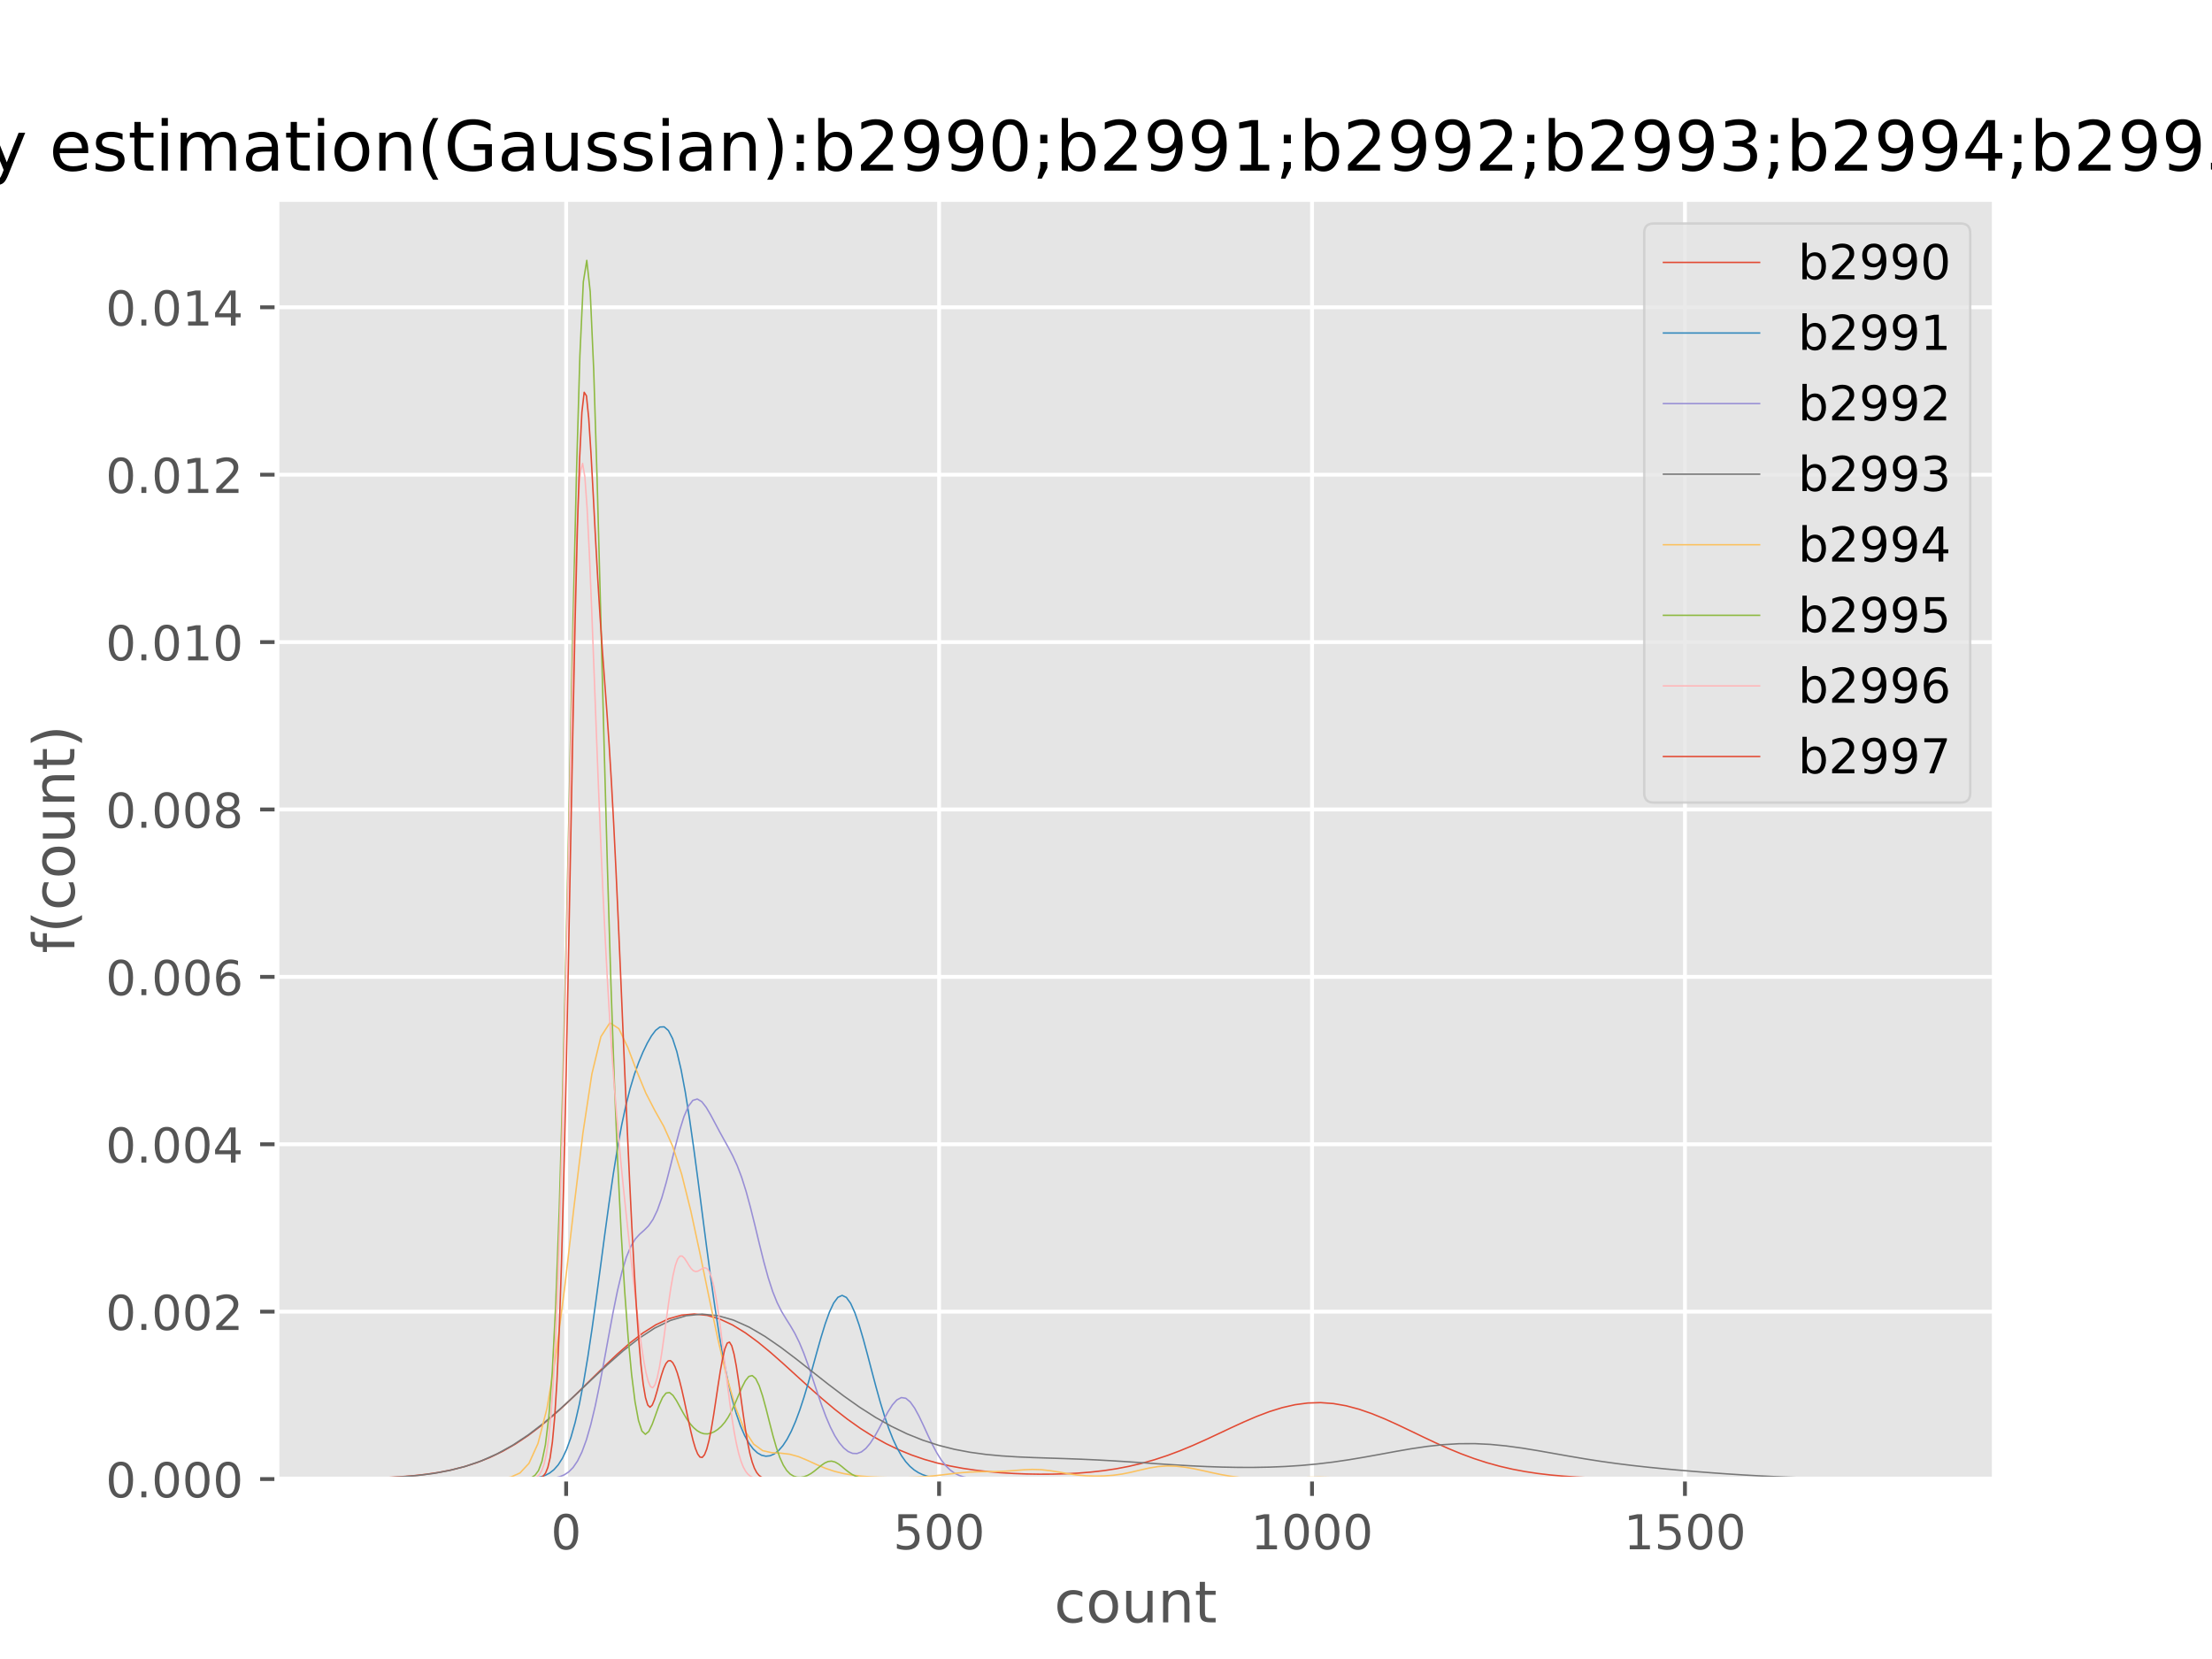 <?xml version="1.0" encoding="utf-8" standalone="no"?>
<!DOCTYPE svg PUBLIC "-//W3C//DTD SVG 1.1//EN"
  "http://www.w3.org/Graphics/SVG/1.1/DTD/svg11.dtd">
<!-- Created with matplotlib (http://matplotlib.org/) -->
<svg height="345pt" version="1.1" viewBox="0 0 460 345" width="460pt" xmlns="http://www.w3.org/2000/svg" xmlns:xlink="http://www.w3.org/1999/xlink">
 <defs>
  <style type="text/css">
*{stroke-linecap:butt;stroke-linejoin:round;}
  </style>
 </defs>
 <g id="figure_1">
  <g id="patch_1">
   <path d="M 0 345.6 
L 460.8 345.6 
L 460.8 0 
L 0 0 
z
" style="fill:#ffffff;"/>
  </g>
  <g id="axes_1">
   <g id="patch_2">
    <path d="M 57.6 307.584 
L 414.72 307.584 
L 414.72 41.472 
L 57.6 41.472 
z
" style="fill:#e5e5e5;"/>
   </g>
   <g id="matplotlib.axis_1">
    <g id="xtick_1">
     <g id="line2d_1">
      <path clip-path="url(#pc9e42c213e)" d="M 117.734 307.584 
L 117.734 41.472 
" style="fill:none;stroke:#ffffff;stroke-linecap:square;stroke-width:0.8;"/>
     </g>
     <g id="line2d_2">
      <defs>
       <path d="M 0 0 
L 0 3.5 
" id="mf542846cab" style="stroke:#555555;stroke-width:0.8;"/>
      </defs>
      <g>
       <use style="fill:#555555;stroke:#555555;stroke-width:0.8;" x="117.734" xlink:href="#mf542846cab" y="307.584"/>
      </g>
     </g>
     <g id="text_1">
      <!-- 0 -->
      <defs>
       <path d="M 31.781 66.406 
Q 24.172 66.406 20.328 58.906 
Q 16.5 51.422 16.5 36.375 
Q 16.5 21.391 20.328 13.891 
Q 24.172 6.391 31.781 6.391 
Q 39.453 6.391 43.281 13.891 
Q 47.125 21.391 47.125 36.375 
Q 47.125 51.422 43.281 58.906 
Q 39.453 66.406 31.781 66.406 
z
M 31.781 74.219 
Q 44.047 74.219 50.516 64.516 
Q 56.984 54.828 56.984 36.375 
Q 56.984 17.969 50.516 8.266 
Q 44.047 -1.422 31.781 -1.422 
Q 19.531 -1.422 13.062 8.266 
Q 6.594 17.969 6.594 36.375 
Q 6.594 54.828 13.062 64.516 
Q 19.531 74.219 31.781 74.219 
z
" id="DejaVuSans-30"/>
      </defs>
      <g style="fill:#555555;" transform="translate(114.553 322.182)scale(0.1 -0.1)">
       <use xlink:href="#DejaVuSans-30"/>
      </g>
     </g>
    </g>
    <g id="xtick_2">
     <g id="line2d_3">
      <path clip-path="url(#pc9e42c213e)" d="M 195.289 307.584 
L 195.289 41.472 
" style="fill:none;stroke:#ffffff;stroke-linecap:square;stroke-width:0.8;"/>
     </g>
     <g id="line2d_4">
      <g>
       <use style="fill:#555555;stroke:#555555;stroke-width:0.8;" x="195.289" xlink:href="#mf542846cab" y="307.584"/>
      </g>
     </g>
     <g id="text_2">
      <!-- 500 -->
      <defs>
       <path d="M 10.797 72.906 
L 49.516 72.906 
L 49.516 64.594 
L 19.828 64.594 
L 19.828 46.734 
Q 21.969 47.469 24.109 47.828 
Q 26.266 48.188 28.422 48.188 
Q 40.625 48.188 47.75 41.5 
Q 54.891 34.812 54.891 23.391 
Q 54.891 11.625 47.562 5.094 
Q 40.234 -1.422 26.906 -1.422 
Q 22.312 -1.422 17.547 -0.641 
Q 12.797 0.141 7.719 1.703 
L 7.719 11.625 
Q 12.109 9.234 16.797 8.062 
Q 21.484 6.891 26.703 6.891 
Q 35.156 6.891 40.078 11.328 
Q 45.016 15.766 45.016 23.391 
Q 45.016 31 40.078 35.438 
Q 35.156 39.891 26.703 39.891 
Q 22.75 39.891 18.812 39.016 
Q 14.891 38.141 10.797 36.281 
z
" id="DejaVuSans-35"/>
      </defs>
      <g style="fill:#555555;" transform="translate(185.745 322.182)scale(0.1 -0.1)">
       <use xlink:href="#DejaVuSans-35"/>
       <use x="63.623" xlink:href="#DejaVuSans-30"/>
       <use x="127.246" xlink:href="#DejaVuSans-30"/>
      </g>
     </g>
    </g>
    <g id="xtick_3">
     <g id="line2d_5">
      <path clip-path="url(#pc9e42c213e)" d="M 272.843 307.584 
L 272.843 41.472 
" style="fill:none;stroke:#ffffff;stroke-linecap:square;stroke-width:0.8;"/>
     </g>
     <g id="line2d_6">
      <g>
       <use style="fill:#555555;stroke:#555555;stroke-width:0.8;" x="272.843" xlink:href="#mf542846cab" y="307.584"/>
      </g>
     </g>
     <g id="text_3">
      <!-- 1000 -->
      <defs>
       <path d="M 12.406 8.297 
L 28.516 8.297 
L 28.516 63.922 
L 10.984 60.406 
L 10.984 69.391 
L 28.422 72.906 
L 38.281 72.906 
L 38.281 8.297 
L 54.391 8.297 
L 54.391 0 
L 12.406 0 
z
" id="DejaVuSans-31"/>
      </defs>
      <g style="fill:#555555;" transform="translate(260.118 322.182)scale(0.1 -0.1)">
       <use xlink:href="#DejaVuSans-31"/>
       <use x="63.623" xlink:href="#DejaVuSans-30"/>
       <use x="127.246" xlink:href="#DejaVuSans-30"/>
       <use x="190.869" xlink:href="#DejaVuSans-30"/>
      </g>
     </g>
    </g>
    <g id="xtick_4">
     <g id="line2d_7">
      <path clip-path="url(#pc9e42c213e)" d="M 350.398 307.584 
L 350.398 41.472 
" style="fill:none;stroke:#ffffff;stroke-linecap:square;stroke-width:0.8;"/>
     </g>
     <g id="line2d_8">
      <g>
       <use style="fill:#555555;stroke:#555555;stroke-width:0.8;" x="350.398" xlink:href="#mf542846cab" y="307.584"/>
      </g>
     </g>
     <g id="text_4">
      <!-- 1500 -->
      <g style="fill:#555555;" transform="translate(337.673 322.182)scale(0.1 -0.1)">
       <use xlink:href="#DejaVuSans-31"/>
       <use x="63.623" xlink:href="#DejaVuSans-35"/>
       <use x="127.246" xlink:href="#DejaVuSans-30"/>
       <use x="190.869" xlink:href="#DejaVuSans-30"/>
      </g>
     </g>
    </g>
    <g id="text_5">
     <!-- count -->
     <defs>
      <path d="M 48.781 52.594 
L 48.781 44.188 
Q 44.969 46.297 41.141 47.344 
Q 37.312 48.391 33.406 48.391 
Q 24.656 48.391 19.812 42.844 
Q 14.984 37.312 14.984 27.297 
Q 14.984 17.281 19.812 11.734 
Q 24.656 6.203 33.406 6.203 
Q 37.312 6.203 41.141 7.25 
Q 44.969 8.297 48.781 10.406 
L 48.781 2.094 
Q 45.016 0.344 40.984 -0.531 
Q 36.969 -1.422 32.422 -1.422 
Q 20.062 -1.422 12.781 6.344 
Q 5.516 14.109 5.516 27.297 
Q 5.516 40.672 12.859 48.328 
Q 20.219 56 33.016 56 
Q 37.156 56 41.109 55.141 
Q 45.062 54.297 48.781 52.594 
z
" id="DejaVuSans-63"/>
      <path d="M 30.609 48.391 
Q 23.391 48.391 19.188 42.75 
Q 14.984 37.109 14.984 27.297 
Q 14.984 17.484 19.156 11.844 
Q 23.344 6.203 30.609 6.203 
Q 37.797 6.203 41.984 11.859 
Q 46.188 17.531 46.188 27.297 
Q 46.188 37.016 41.984 42.703 
Q 37.797 48.391 30.609 48.391 
z
M 30.609 56 
Q 42.328 56 49.016 48.375 
Q 55.719 40.766 55.719 27.297 
Q 55.719 13.875 49.016 6.219 
Q 42.328 -1.422 30.609 -1.422 
Q 18.844 -1.422 12.172 6.219 
Q 5.516 13.875 5.516 27.297 
Q 5.516 40.766 12.172 48.375 
Q 18.844 56 30.609 56 
z
" id="DejaVuSans-6f"/>
      <path d="M 8.5 21.578 
L 8.5 54.688 
L 17.484 54.688 
L 17.484 21.922 
Q 17.484 14.156 20.5 10.266 
Q 23.531 6.391 29.594 6.391 
Q 36.859 6.391 41.078 11.031 
Q 45.312 15.672 45.312 23.688 
L 45.312 54.688 
L 54.297 54.688 
L 54.297 0 
L 45.312 0 
L 45.312 8.406 
Q 42.047 3.422 37.719 1 
Q 33.406 -1.422 27.688 -1.422 
Q 18.266 -1.422 13.375 4.438 
Q 8.5 10.297 8.5 21.578 
z
M 31.109 56 
z
" id="DejaVuSans-75"/>
      <path d="M 54.891 33.016 
L 54.891 0 
L 45.906 0 
L 45.906 32.719 
Q 45.906 40.484 42.875 44.328 
Q 39.844 48.188 33.797 48.188 
Q 26.516 48.188 22.312 43.547 
Q 18.109 38.922 18.109 30.906 
L 18.109 0 
L 9.078 0 
L 9.078 54.688 
L 18.109 54.688 
L 18.109 46.188 
Q 21.344 51.125 25.703 53.562 
Q 30.078 56 35.797 56 
Q 45.219 56 50.047 50.172 
Q 54.891 44.344 54.891 33.016 
z
" id="DejaVuSans-6e"/>
      <path d="M 18.312 70.219 
L 18.312 54.688 
L 36.812 54.688 
L 36.812 47.703 
L 18.312 47.703 
L 18.312 18.016 
Q 18.312 11.328 20.141 9.422 
Q 21.969 7.516 27.594 7.516 
L 36.812 7.516 
L 36.812 0 
L 27.594 0 
Q 17.188 0 13.234 3.875 
Q 9.281 7.766 9.281 18.016 
L 9.281 47.703 
L 2.688 47.703 
L 2.688 54.688 
L 9.281 54.688 
L 9.281 70.219 
z
" id="DejaVuSans-74"/>
     </defs>
     <g style="fill:#555555;" transform="translate(219.232 337.38)scale(0.12 -0.12)">
      <use xlink:href="#DejaVuSans-63"/>
      <use x="54.98" xlink:href="#DejaVuSans-6f"/>
      <use x="116.162" xlink:href="#DejaVuSans-75"/>
      <use x="179.541" xlink:href="#DejaVuSans-6e"/>
      <use x="242.92" xlink:href="#DejaVuSans-74"/>
     </g>
    </g>
   </g>
   <g id="matplotlib.axis_2">
    <g id="ytick_1">
     <g id="line2d_9">
      <path clip-path="url(#pc9e42c213e)" d="M 57.6 307.584 
L 414.72 307.584 
" style="fill:none;stroke:#ffffff;stroke-linecap:square;stroke-width:0.8;"/>
     </g>
     <g id="line2d_10">
      <defs>
       <path d="M 0 0 
L -3.5 0 
" id="m5ed3f65660" style="stroke:#555555;stroke-width:0.8;"/>
      </defs>
      <g>
       <use style="fill:#555555;stroke:#555555;stroke-width:0.8;" x="57.6" xlink:href="#m5ed3f65660" y="307.584"/>
      </g>
     </g>
     <g id="text_6">
      <!-- 0.000 -->
      <defs>
       <path d="M 10.688 12.406 
L 21 12.406 
L 21 0 
L 10.688 0 
z
" id="DejaVuSans-2e"/>
      </defs>
      <g style="fill:#555555;" transform="translate(21.972 311.383)scale(0.1 -0.1)">
       <use xlink:href="#DejaVuSans-30"/>
       <use x="63.623" xlink:href="#DejaVuSans-2e"/>
       <use x="95.41" xlink:href="#DejaVuSans-30"/>
       <use x="159.033" xlink:href="#DejaVuSans-30"/>
       <use x="222.656" xlink:href="#DejaVuSans-30"/>
      </g>
     </g>
    </g>
    <g id="ytick_2">
     <g id="line2d_11">
      <path clip-path="url(#pc9e42c213e)" d="M 57.6 272.772 
L 414.72 272.772 
" style="fill:none;stroke:#ffffff;stroke-linecap:square;stroke-width:0.8;"/>
     </g>
     <g id="line2d_12">
      <g>
       <use style="fill:#555555;stroke:#555555;stroke-width:0.8;" x="57.6" xlink:href="#m5ed3f65660" y="272.772"/>
      </g>
     </g>
     <g id="text_7">
      <!-- 0.002 -->
      <defs>
       <path d="M 19.188 8.297 
L 53.609 8.297 
L 53.609 0 
L 7.328 0 
L 7.328 8.297 
Q 12.938 14.109 22.625 23.891 
Q 32.328 33.688 34.812 36.531 
Q 39.547 41.844 41.422 45.531 
Q 43.312 49.219 43.312 52.781 
Q 43.312 58.594 39.234 62.25 
Q 35.156 65.922 28.609 65.922 
Q 23.969 65.922 18.812 64.312 
Q 13.672 62.703 7.812 59.422 
L 7.812 69.391 
Q 13.766 71.781 18.938 73 
Q 24.125 74.219 28.422 74.219 
Q 39.75 74.219 46.484 68.547 
Q 53.219 62.891 53.219 53.422 
Q 53.219 48.922 51.531 44.891 
Q 49.859 40.875 45.406 35.406 
Q 44.188 33.984 37.641 27.219 
Q 31.109 20.453 19.188 8.297 
z
" id="DejaVuSans-32"/>
      </defs>
      <g style="fill:#555555;" transform="translate(21.972 276.571)scale(0.1 -0.1)">
       <use xlink:href="#DejaVuSans-30"/>
       <use x="63.623" xlink:href="#DejaVuSans-2e"/>
       <use x="95.41" xlink:href="#DejaVuSans-30"/>
       <use x="159.033" xlink:href="#DejaVuSans-30"/>
       <use x="222.656" xlink:href="#DejaVuSans-32"/>
      </g>
     </g>
    </g>
    <g id="ytick_3">
     <g id="line2d_13">
      <path clip-path="url(#pc9e42c213e)" d="M 57.6 237.96 
L 414.72 237.96 
" style="fill:none;stroke:#ffffff;stroke-linecap:square;stroke-width:0.8;"/>
     </g>
     <g id="line2d_14">
      <g>
       <use style="fill:#555555;stroke:#555555;stroke-width:0.8;" x="57.6" xlink:href="#m5ed3f65660" y="237.96"/>
      </g>
     </g>
     <g id="text_8">
      <!-- 0.004 -->
      <defs>
       <path d="M 37.797 64.312 
L 12.891 25.391 
L 37.797 25.391 
z
M 35.203 72.906 
L 47.609 72.906 
L 47.609 25.391 
L 58.016 25.391 
L 58.016 17.188 
L 47.609 17.188 
L 47.609 0 
L 37.797 0 
L 37.797 17.188 
L 4.891 17.188 
L 4.891 26.703 
z
" id="DejaVuSans-34"/>
      </defs>
      <g style="fill:#555555;" transform="translate(21.972 241.759)scale(0.1 -0.1)">
       <use xlink:href="#DejaVuSans-30"/>
       <use x="63.623" xlink:href="#DejaVuSans-2e"/>
       <use x="95.41" xlink:href="#DejaVuSans-30"/>
       <use x="159.033" xlink:href="#DejaVuSans-30"/>
       <use x="222.656" xlink:href="#DejaVuSans-34"/>
      </g>
     </g>
    </g>
    <g id="ytick_4">
     <g id="line2d_15">
      <path clip-path="url(#pc9e42c213e)" d="M 57.6 203.148 
L 414.72 203.148 
" style="fill:none;stroke:#ffffff;stroke-linecap:square;stroke-width:0.8;"/>
     </g>
     <g id="line2d_16">
      <g>
       <use style="fill:#555555;stroke:#555555;stroke-width:0.8;" x="57.6" xlink:href="#m5ed3f65660" y="203.148"/>
      </g>
     </g>
     <g id="text_9">
      <!-- 0.006 -->
      <defs>
       <path d="M 33.016 40.375 
Q 26.375 40.375 22.484 35.828 
Q 18.609 31.297 18.609 23.391 
Q 18.609 15.531 22.484 10.953 
Q 26.375 6.391 33.016 6.391 
Q 39.656 6.391 43.531 10.953 
Q 47.406 15.531 47.406 23.391 
Q 47.406 31.297 43.531 35.828 
Q 39.656 40.375 33.016 40.375 
z
M 52.594 71.297 
L 52.594 62.312 
Q 48.875 64.062 45.094 64.984 
Q 41.312 65.922 37.594 65.922 
Q 27.828 65.922 22.672 59.328 
Q 17.531 52.734 16.797 39.406 
Q 19.672 43.656 24.016 45.922 
Q 28.375 48.188 33.594 48.188 
Q 44.578 48.188 50.953 41.516 
Q 57.328 34.859 57.328 23.391 
Q 57.328 12.156 50.688 5.359 
Q 44.047 -1.422 33.016 -1.422 
Q 20.359 -1.422 13.672 8.266 
Q 6.984 17.969 6.984 36.375 
Q 6.984 53.656 15.188 63.938 
Q 23.391 74.219 37.203 74.219 
Q 40.922 74.219 44.703 73.484 
Q 48.484 72.75 52.594 71.297 
z
" id="DejaVuSans-36"/>
      </defs>
      <g style="fill:#555555;" transform="translate(21.972 206.947)scale(0.1 -0.1)">
       <use xlink:href="#DejaVuSans-30"/>
       <use x="63.623" xlink:href="#DejaVuSans-2e"/>
       <use x="95.41" xlink:href="#DejaVuSans-30"/>
       <use x="159.033" xlink:href="#DejaVuSans-30"/>
       <use x="222.656" xlink:href="#DejaVuSans-36"/>
      </g>
     </g>
    </g>
    <g id="ytick_5">
     <g id="line2d_17">
      <path clip-path="url(#pc9e42c213e)" d="M 57.6 168.336 
L 414.72 168.336 
" style="fill:none;stroke:#ffffff;stroke-linecap:square;stroke-width:0.8;"/>
     </g>
     <g id="line2d_18">
      <g>
       <use style="fill:#555555;stroke:#555555;stroke-width:0.8;" x="57.6" xlink:href="#m5ed3f65660" y="168.336"/>
      </g>
     </g>
     <g id="text_10">
      <!-- 0.008 -->
      <defs>
       <path d="M 31.781 34.625 
Q 24.75 34.625 20.719 30.859 
Q 16.703 27.094 16.703 20.516 
Q 16.703 13.922 20.719 10.156 
Q 24.75 6.391 31.781 6.391 
Q 38.812 6.391 42.859 10.172 
Q 46.922 13.969 46.922 20.516 
Q 46.922 27.094 42.891 30.859 
Q 38.875 34.625 31.781 34.625 
z
M 21.922 38.812 
Q 15.578 40.375 12.031 44.719 
Q 8.5 49.078 8.5 55.328 
Q 8.5 64.062 14.719 69.141 
Q 20.953 74.219 31.781 74.219 
Q 42.672 74.219 48.875 69.141 
Q 55.078 64.062 55.078 55.328 
Q 55.078 49.078 51.531 44.719 
Q 48 40.375 41.703 38.812 
Q 48.828 37.156 52.797 32.312 
Q 56.781 27.484 56.781 20.516 
Q 56.781 9.906 50.312 4.234 
Q 43.844 -1.422 31.781 -1.422 
Q 19.734 -1.422 13.25 4.234 
Q 6.781 9.906 6.781 20.516 
Q 6.781 27.484 10.781 32.312 
Q 14.797 37.156 21.922 38.812 
z
M 18.312 54.391 
Q 18.312 48.734 21.844 45.562 
Q 25.391 42.391 31.781 42.391 
Q 38.141 42.391 41.719 45.562 
Q 45.312 48.734 45.312 54.391 
Q 45.312 60.062 41.719 63.234 
Q 38.141 66.406 31.781 66.406 
Q 25.391 66.406 21.844 63.234 
Q 18.312 60.062 18.312 54.391 
z
" id="DejaVuSans-38"/>
      </defs>
      <g style="fill:#555555;" transform="translate(21.972 172.135)scale(0.1 -0.1)">
       <use xlink:href="#DejaVuSans-30"/>
       <use x="63.623" xlink:href="#DejaVuSans-2e"/>
       <use x="95.41" xlink:href="#DejaVuSans-30"/>
       <use x="159.033" xlink:href="#DejaVuSans-30"/>
       <use x="222.656" xlink:href="#DejaVuSans-38"/>
      </g>
     </g>
    </g>
    <g id="ytick_6">
     <g id="line2d_19">
      <path clip-path="url(#pc9e42c213e)" d="M 57.6 133.524 
L 414.72 133.524 
" style="fill:none;stroke:#ffffff;stroke-linecap:square;stroke-width:0.8;"/>
     </g>
     <g id="line2d_20">
      <g>
       <use style="fill:#555555;stroke:#555555;stroke-width:0.8;" x="57.6" xlink:href="#m5ed3f65660" y="133.524"/>
      </g>
     </g>
     <g id="text_11">
      <!-- 0.010 -->
      <g style="fill:#555555;" transform="translate(21.972 137.323)scale(0.1 -0.1)">
       <use xlink:href="#DejaVuSans-30"/>
       <use x="63.623" xlink:href="#DejaVuSans-2e"/>
       <use x="95.41" xlink:href="#DejaVuSans-30"/>
       <use x="159.033" xlink:href="#DejaVuSans-31"/>
       <use x="222.656" xlink:href="#DejaVuSans-30"/>
      </g>
     </g>
    </g>
    <g id="ytick_7">
     <g id="line2d_21">
      <path clip-path="url(#pc9e42c213e)" d="M 57.6 98.712 
L 414.72 98.712 
" style="fill:none;stroke:#ffffff;stroke-linecap:square;stroke-width:0.8;"/>
     </g>
     <g id="line2d_22">
      <g>
       <use style="fill:#555555;stroke:#555555;stroke-width:0.8;" x="57.6" xlink:href="#m5ed3f65660" y="98.712"/>
      </g>
     </g>
     <g id="text_12">
      <!-- 0.012 -->
      <g style="fill:#555555;" transform="translate(21.972 102.511)scale(0.1 -0.1)">
       <use xlink:href="#DejaVuSans-30"/>
       <use x="63.623" xlink:href="#DejaVuSans-2e"/>
       <use x="95.41" xlink:href="#DejaVuSans-30"/>
       <use x="159.033" xlink:href="#DejaVuSans-31"/>
       <use x="222.656" xlink:href="#DejaVuSans-32"/>
      </g>
     </g>
    </g>
    <g id="ytick_8">
     <g id="line2d_23">
      <path clip-path="url(#pc9e42c213e)" d="M 57.6 63.9 
L 414.72 63.9 
" style="fill:none;stroke:#ffffff;stroke-linecap:square;stroke-width:0.8;"/>
     </g>
     <g id="line2d_24">
      <g>
       <use style="fill:#555555;stroke:#555555;stroke-width:0.8;" x="57.6" xlink:href="#m5ed3f65660" y="63.9"/>
      </g>
     </g>
     <g id="text_13">
      <!-- 0.014 -->
      <g style="fill:#555555;" transform="translate(21.972 67.699)scale(0.1 -0.1)">
       <use xlink:href="#DejaVuSans-30"/>
       <use x="63.623" xlink:href="#DejaVuSans-2e"/>
       <use x="95.41" xlink:href="#DejaVuSans-30"/>
       <use x="159.033" xlink:href="#DejaVuSans-31"/>
       <use x="222.656" xlink:href="#DejaVuSans-34"/>
      </g>
     </g>
    </g>
    <g id="text_14">
     <!-- f(count) -->
     <defs>
      <path d="M 37.109 75.984 
L 37.109 68.5 
L 28.516 68.5 
Q 23.688 68.5 21.797 66.547 
Q 19.922 64.594 19.922 59.516 
L 19.922 54.688 
L 34.719 54.688 
L 34.719 47.703 
L 19.922 47.703 
L 19.922 0 
L 10.891 0 
L 10.891 47.703 
L 2.297 47.703 
L 2.297 54.688 
L 10.891 54.688 
L 10.891 58.5 
Q 10.891 67.625 15.141 71.797 
Q 19.391 75.984 28.609 75.984 
z
" id="DejaVuSans-66"/>
      <path d="M 31 75.875 
Q 24.469 64.656 21.281 53.656 
Q 18.109 42.672 18.109 31.391 
Q 18.109 20.125 21.312 9.062 
Q 24.516 -2 31 -13.188 
L 23.188 -13.188 
Q 15.875 -1.703 12.234 9.375 
Q 8.594 20.453 8.594 31.391 
Q 8.594 42.281 12.203 53.312 
Q 15.828 64.359 23.188 75.875 
z
" id="DejaVuSans-28"/>
      <path d="M 8.016 75.875 
L 15.828 75.875 
Q 23.141 64.359 26.781 53.312 
Q 30.422 42.281 30.422 31.391 
Q 30.422 20.453 26.781 9.375 
Q 23.141 -1.703 15.828 -13.188 
L 8.016 -13.188 
Q 14.5 -2 17.703 9.062 
Q 20.906 20.125 20.906 31.391 
Q 20.906 42.672 17.703 53.656 
Q 14.5 64.656 8.016 75.875 
z
" id="DejaVuSans-29"/>
     </defs>
     <g style="fill:#555555;" transform="translate(15.476 198.25)rotate(-90)scale(0.12 -0.12)">
      <use xlink:href="#DejaVuSans-66"/>
      <use x="35.205" xlink:href="#DejaVuSans-28"/>
      <use x="74.219" xlink:href="#DejaVuSans-63"/>
      <use x="129.199" xlink:href="#DejaVuSans-6f"/>
      <use x="190.381" xlink:href="#DejaVuSans-75"/>
      <use x="253.76" xlink:href="#DejaVuSans-6e"/>
      <use x="317.139" xlink:href="#DejaVuSans-74"/>
      <use x="356.348" xlink:href="#DejaVuSans-29"/>
     </g>
    </g>
   </g>
   <g id="line2d_25">
    <path clip-path="url(#pc9e42c213e)" d="M 75.264 307.443 
L 77.922 307.369 
L 80.58 307.261 
L 83.238 307.107 
L 85.896 306.892 
L 88.555 306.598 
L 91.213 306.203 
L 93.871 305.682 
L 96.529 305.01 
L 99.187 304.16 
L 101.846 303.106 
L 104.504 301.826 
L 107.162 300.305 
L 109.82 298.536 
L 112.478 296.524 
L 115.137 294.29 
L 117.795 291.867 
L 120.453 289.308 
L 123.111 286.68 
L 125.769 284.062 
L 128.428 281.542 
L 131.086 279.214 
L 133.744 277.17 
L 136.402 275.491 
L 139.06 274.249 
L 141.719 273.493 
L 144.377 273.252 
L 147.035 273.53 
L 149.693 274.308 
L 152.351 275.543 
L 155.01 277.175 
L 157.668 279.129 
L 160.326 281.324 
L 162.984 283.673 
L 165.642 286.095 
L 168.301 288.514 
L 170.959 290.866 
L 173.617 293.096 
L 176.275 295.167 
L 178.933 297.051 
L 181.592 298.734 
L 184.25 300.212 
L 186.908 301.489 
L 189.566 302.576 
L 192.224 303.487 
L 194.883 304.24 
L 197.541 304.853 
L 200.199 305.346 
L 202.857 305.735 
L 205.515 306.036 
L 208.173 306.262 
L 210.832 306.422 
L 213.49 306.523 
L 216.148 306.568 
L 218.806 306.557 
L 221.464 306.487 
L 224.123 306.35 
L 226.781 306.138 
L 229.439 305.84 
L 232.097 305.444 
L 234.755 304.939 
L 237.414 304.314 
L 240.072 303.565 
L 242.73 302.69 
L 245.388 301.695 
L 248.046 300.594 
L 250.705 299.408 
L 253.363 298.169 
L 256.021 296.917 
L 258.679 295.697 
L 261.337 294.558 
L 263.996 293.551 
L 266.654 292.724 
L 269.312 292.118 
L 271.97 291.765 
L 274.628 291.684 
L 277.287 291.88 
L 279.945 292.344 
L 282.603 293.052 
L 285.261 293.969 
L 287.919 295.052 
L 290.578 296.251 
L 293.236 297.515 
L 295.894 298.796 
L 298.552 300.049 
L 301.21 301.236 
L 303.869 302.331 
L 306.527 303.314 
L 309.185 304.174 
L 311.843 304.909 
L 314.501 305.523 
L 317.16 306.024 
L 319.818 306.424 
L 322.476 306.737 
L 325.134 306.976 
L 327.792 307.156 
L 330.451 307.287 
L 333.109 307.382 
L 335.767 307.449 
L 338.425 307.496 
" style="fill:none;stroke:#e24a33;stroke-linecap:square;stroke-width:0.3;"/>
   </g>
   <g id="line2d_26">
    <path clip-path="url(#pc9e42c213e)" d="M 110.791 307.414 
L 111.672 307.292 
L 112.554 307.096 
L 113.435 306.788 
L 114.316 306.319 
L 115.198 305.626 
L 116.079 304.633 
L 116.96 303.25 
L 117.842 301.38 
L 118.723 298.931 
L 119.605 295.818 
L 120.486 291.986 
L 121.367 287.418 
L 122.249 282.146 
L 123.13 276.262 
L 124.011 269.916 
L 124.893 263.304 
L 125.774 256.654 
L 126.655 250.202 
L 127.537 244.157 
L 128.418 238.684 
L 129.299 233.879 
L 130.181 229.765 
L 131.062 226.297 
L 131.943 223.384 
L 132.825 220.915 
L 133.706 218.793 
L 134.587 216.963 
L 135.469 215.429 
L 136.35 214.259 
L 137.231 213.577 
L 138.113 213.537 
L 138.994 214.301 
L 139.875 215.998 
L 140.757 218.711 
L 141.638 222.451 
L 142.519 227.157 
L 143.401 232.702 
L 144.282 238.9 
L 145.163 245.533 
L 146.045 252.369 
L 146.926 259.18 
L 147.807 265.762 
L 148.689 271.945 
L 149.57 277.603 
L 150.451 282.652 
L 151.333 287.054 
L 152.214 290.808 
L 153.096 293.94 
L 153.977 296.497 
L 154.858 298.538 
L 155.74 300.122 
L 156.621 301.305 
L 157.502 302.13 
L 158.384 302.631 
L 159.265 302.83 
L 160.146 302.736 
L 161.028 302.347 
L 161.909 301.657 
L 162.79 300.651 
L 163.672 299.315 
L 164.553 297.636 
L 165.434 295.607 
L 166.316 293.236 
L 167.197 290.551 
L 168.078 287.604 
L 168.96 284.479 
L 169.841 281.291 
L 170.722 278.182 
L 171.604 275.315 
L 172.485 272.858 
L 173.366 270.971 
L 174.248 269.784 
L 175.129 269.386 
L 176.01 269.812 
L 176.892 271.037 
L 177.773 272.984 
L 178.654 275.528 
L 179.536 278.514 
L 180.417 281.772 
L 181.298 285.136 
L 182.18 288.455 
L 183.061 291.607 
L 183.943 294.498 
L 184.824 297.071 
L 185.705 299.298 
L 186.587 301.176 
L 187.468 302.72 
L 188.349 303.962 
L 189.231 304.937 
L 190.112 305.687 
L 190.993 306.251 
L 191.875 306.666 
L 192.756 306.965 
L 193.637 307.175 
L 194.519 307.32 
L 195.4 307.417 
L 196.281 307.481 
L 197.163 307.522 
L 198.044 307.547 
" style="fill:none;stroke:#348abd;stroke-linecap:square;stroke-width:0.3;"/>
   </g>
   <g id="line2d_27">
    <path clip-path="url(#pc9e42c213e)" d="M 113.642 307.511 
L 114.565 307.44 
L 115.487 307.31 
L 116.41 307.084 
L 117.332 306.706 
L 118.255 306.102 
L 119.177 305.178 
L 120.099 303.827 
L 121.022 301.942 
L 121.944 299.428 
L 122.867 296.231 
L 123.789 292.358 
L 124.712 287.893 
L 125.634 283.006 
L 126.557 277.942 
L 127.479 272.991 
L 128.401 268.446 
L 129.324 264.553 
L 130.246 261.464 
L 131.169 259.209 
L 132.091 257.684 
L 133.014 256.666 
L 133.936 255.857 
L 134.859 254.932 
L 135.781 253.607 
L 136.704 251.683 
L 137.626 249.092 
L 138.548 245.902 
L 139.471 242.311 
L 140.393 238.61 
L 141.316 235.133 
L 142.238 232.196 
L 143.161 230.047 
L 144.083 228.826 
L 145.006 228.543 
L 145.928 229.088 
L 146.85 230.264 
L 147.773 231.829 
L 148.695 233.559 
L 149.618 235.292 
L 150.54 236.966 
L 151.463 238.62 
L 152.385 240.377 
L 153.308 242.398 
L 154.23 244.831 
L 155.152 247.751 
L 156.075 251.136 
L 156.997 254.854 
L 157.92 258.692 
L 158.842 262.399 
L 159.765 265.749 
L 160.687 268.592 
L 161.61 270.889 
L 162.532 272.718 
L 163.454 274.252 
L 164.377 275.708 
L 165.299 277.296 
L 166.222 279.166 
L 167.144 281.381 
L 168.067 283.909 
L 168.989 286.644 
L 169.912 289.437 
L 170.834 292.134 
L 171.757 294.605 
L 172.679 296.765 
L 173.601 298.572 
L 174.524 300.016 
L 175.446 301.104 
L 176.369 301.846 
L 177.291 302.24 
L 178.214 302.275 
L 179.136 301.936 
L 180.059 301.211 
L 180.981 300.115 
L 181.903 298.692 
L 182.826 297.035 
L 183.748 295.276 
L 184.671 293.583 
L 185.593 292.138 
L 186.516 291.111 
L 187.438 290.634 
L 188.361 290.776 
L 189.283 291.533 
L 190.205 292.828 
L 191.128 294.528 
L 192.05 296.468 
L 192.973 298.477 
L 193.895 300.404 
L 194.818 302.137 
L 195.74 303.607 
L 196.663 304.789 
L 197.585 305.693 
L 198.507 306.353 
L 199.43 306.812 
L 200.352 307.118 
L 201.275 307.313 
L 202.197 307.432 
L 203.12 307.502 
L 204.042 307.541 
L 204.965 307.563 
" style="fill:none;stroke:#988ed5;stroke-linecap:square;stroke-width:0.3;"/>
   </g>
   <g id="line2d_28">
    <path clip-path="url(#pc9e42c213e)" d="M 73.833 307.491 
L 77.112 307.42 
L 80.391 307.302 
L 83.671 307.114 
L 86.95 306.826 
L 90.229 306.399 
L 93.509 305.787 
L 96.788 304.941 
L 100.067 303.811 
L 103.347 302.353 
L 106.626 300.54 
L 109.905 298.362 
L 113.185 295.842 
L 116.464 293.03 
L 119.743 290.01 
L 123.023 286.895 
L 126.302 283.816 
L 129.581 280.915 
L 132.861 278.33 
L 136.14 276.189 
L 139.42 274.592 
L 142.699 273.61 
L 145.978 273.279 
L 149.258 273.597 
L 152.537 274.528 
L 155.816 276.001 
L 159.096 277.925 
L 162.375 280.188 
L 165.654 282.672 
L 168.934 285.259 
L 172.213 287.842 
L 175.492 290.328 
L 178.772 292.645 
L 182.051 294.743 
L 185.33 296.591 
L 188.61 298.173 
L 191.889 299.491 
L 195.168 300.555 
L 198.448 301.386 
L 201.727 302.009 
L 205.006 302.456 
L 208.286 302.764 
L 211.565 302.97 
L 214.844 303.111 
L 218.124 303.22 
L 221.403 303.325 
L 224.682 303.446 
L 227.962 303.595 
L 231.241 303.775 
L 234.52 303.98 
L 237.8 304.201 
L 241.079 304.425 
L 244.358 304.638 
L 247.638 304.827 
L 250.917 304.982 
L 254.196 305.093 
L 257.476 305.154 
L 260.755 305.157 
L 264.034 305.097 
L 267.314 304.964 
L 270.593 304.75 
L 273.872 304.449 
L 277.152 304.057 
L 280.431 303.579 
L 283.71 303.03 
L 286.99 302.436 
L 290.269 301.833 
L 293.548 301.266 
L 296.828 300.783 
L 300.107 300.426 
L 303.386 300.23 
L 306.666 300.212 
L 309.945 300.371 
L 313.224 300.69 
L 316.504 301.137 
L 319.783 301.67 
L 323.062 302.247 
L 326.342 302.828 
L 329.621 303.383 
L 332.9 303.894 
L 336.18 304.352 
L 339.459 304.758 
L 342.739 305.119 
L 346.018 305.444 
L 349.297 305.741 
L 352.577 306.016 
L 355.856 306.271 
L 359.135 306.506 
L 362.415 306.719 
L 365.694 306.907 
L 368.973 307.069 
L 372.253 307.203 
L 375.532 307.311 
L 378.811 307.394 
L 382.091 307.456 
L 385.37 307.5 
L 388.649 307.531 
L 391.929 307.551 
L 395.208 307.565 
L 398.487 307.573 
" style="fill:none;stroke:#777777;stroke-linecap:square;stroke-width:0.3;"/>
   </g>
   <g id="line2d_29">
    <path clip-path="url(#pc9e42c213e)" d="M 104.396 307.457 
L 106.265 307.153 
L 108.134 306.314 
L 110.003 304.313 
L 111.872 300.199 
L 113.742 292.919 
L 115.611 281.837 
L 117.48 267.347 
L 119.349 251.123 
L 121.218 235.661 
L 123.087 223.336 
L 124.956 215.592 
L 126.825 212.693 
L 128.695 213.914 
L 130.564 217.85 
L 132.433 222.787 
L 134.302 227.309 
L 136.171 230.928 
L 138.04 234.258 
L 139.909 238.435 
L 141.778 244.263 
L 143.647 251.777 
L 145.517 260.429 
L 147.386 269.502 
L 149.255 278.326 
L 151.124 286.272 
L 152.993 292.774 
L 154.862 297.462 
L 156.731 300.313 
L 158.6 301.667 
L 160.47 302.095 
L 162.339 302.195 
L 164.208 302.41 
L 166.077 302.929 
L 167.946 303.706 
L 169.815 304.568 
L 171.684 305.353 
L 173.553 305.978 
L 175.423 306.436 
L 177.292 306.758 
L 179.161 306.977 
L 181.03 307.118 
L 182.899 307.204 
L 184.768 307.25 
L 186.637 307.268 
L 188.506 307.255 
L 190.375 307.2 
L 192.245 307.09 
L 194.114 306.921 
L 195.983 306.706 
L 197.852 306.477 
L 199.721 306.274 
L 201.59 306.132 
L 203.459 306.062 
L 205.328 306.041 
L 207.198 306.018 
L 209.067 305.943 
L 210.936 305.809 
L 212.805 305.661 
L 214.674 305.58 
L 216.543 305.634 
L 218.412 305.838 
L 220.281 306.144 
L 222.151 306.47 
L 224.02 306.738 
L 225.889 306.906 
L 227.758 306.969 
L 229.627 306.933 
L 231.496 306.794 
L 233.365 306.535 
L 235.234 306.157 
L 237.104 305.71 
L 238.973 305.286 
L 240.842 304.983 
L 242.711 304.858 
L 244.58 304.913 
L 246.449 305.12 
L 248.318 305.441 
L 250.187 305.836 
L 252.056 306.256 
L 253.926 306.65 
L 255.795 306.977 
L 257.664 307.22 
L 259.533 307.379 
L 261.402 307.469 
L 263.271 307.503 
L 265.14 307.491 
L 267.009 307.439 
L 268.879 307.359 
L 270.748 307.274 
L 272.617 307.212 
L 274.486 307.198 
L 276.355 307.238 
L 278.224 307.315 
L 280.093 307.404 
L 281.962 307.48 
L 283.832 307.532 
L 285.701 307.561 
L 287.57 307.576 
L 289.439 307.581 
" style="fill:none;stroke:#fbc15e;stroke-linecap:square;stroke-width:0.3;"/>
   </g>
   <g id="line2d_30">
    <path clip-path="url(#pc9e42c213e)" d="M 110.553 307.243 
L 111.27 306.78 
L 111.986 305.812 
L 112.703 303.917 
L 113.42 300.458 
L 114.137 294.563 
L 114.854 285.18 
L 115.571 271.235 
L 116.288 251.896 
L 117.005 226.906 
L 117.722 196.898 
L 118.439 163.584 
L 119.156 129.7 
L 119.873 98.668 
L 120.59 74.003 
L 121.307 58.607 
L 122.024 54.144 
L 122.741 60.688 
L 123.458 76.761 
L 124.175 99.752 
L 124.892 126.565 
L 125.609 154.291 
L 126.325 180.698 
L 127.042 204.435 
L 127.759 224.954 
L 128.476 242.271 
L 129.193 256.687 
L 129.91 268.565 
L 130.627 278.206 
L 131.344 285.814 
L 132.061 291.516 
L 132.778 295.41 
L 133.495 297.606 
L 134.212 298.274 
L 134.929 297.671 
L 135.646 296.156 
L 136.363 294.169 
L 137.08 292.177 
L 137.797 290.593 
L 138.514 289.697 
L 139.231 289.586 
L 139.948 290.173 
L 140.665 291.247 
L 141.381 292.555 
L 142.098 293.877 
L 142.815 295.073 
L 143.532 296.081 
L 144.249 296.891 
L 144.966 297.506 
L 145.683 297.929 
L 146.4 298.157 
L 147.117 298.191 
L 147.834 298.042 
L 148.551 297.728 
L 149.268 297.259 
L 149.985 296.625 
L 150.702 295.797 
L 151.419 294.737 
L 152.136 293.421 
L 152.853 291.873 
L 153.57 290.187 
L 154.287 288.533 
L 155.004 287.138 
L 155.72 286.243 
L 156.437 286.054 
L 157.154 286.689 
L 157.871 288.148 
L 158.588 290.307 
L 159.305 292.943 
L 160.022 295.784 
L 160.739 298.556 
L 161.456 301.041 
L 162.173 303.098 
L 162.89 304.677 
L 163.607 305.802 
L 164.324 306.54 
L 165.041 306.975 
L 165.758 307.181 
L 166.475 307.212 
L 167.192 307.094 
L 167.909 306.837 
L 168.626 306.444 
L 169.343 305.933 
L 170.06 305.346 
L 170.776 304.756 
L 171.493 304.254 
L 172.21 303.931 
L 172.927 303.852 
L 173.644 304.033 
L 174.361 304.437 
L 175.078 304.987 
L 175.795 305.587 
L 176.512 306.155 
L 177.229 306.631 
L 177.946 306.992 
L 178.663 307.242 
L 179.38 307.4 
L 180.097 307.491 
L 180.814 307.541 
L 181.531 307.565 
" style="fill:none;stroke:#8eba42;stroke-linecap:square;stroke-width:0.3;"/>
   </g>
   <g id="line2d_31">
    <path clip-path="url(#pc9e42c213e)" d="M 111.276 307.302 
L 111.746 307.041 
L 112.216 306.576 
L 112.687 305.776 
L 113.157 304.454 
L 113.628 302.353 
L 114.098 299.14 
L 114.569 294.421 
L 115.039 287.761 
L 115.51 278.739 
L 115.98 267.019 
L 116.451 252.434 
L 116.921 235.072 
L 117.392 215.343 
L 117.862 194.003 
L 118.333 172.119 
L 118.803 150.972 
L 119.273 131.914 
L 119.744 116.181 
L 120.214 104.728 
L 120.685 98.1 
L 121.155 96.372 
L 121.626 99.172 
L 122.096 105.775 
L 122.567 115.244 
L 123.037 126.585 
L 123.508 138.877 
L 123.978 151.368 
L 124.449 163.515 
L 124.919 174.977 
L 125.39 185.582 
L 125.86 195.275 
L 126.33 204.074 
L 126.801 212.033 
L 127.271 219.226 
L 127.742 225.732 
L 128.212 231.642 
L 128.683 237.054 
L 129.153 242.073 
L 129.624 246.802 
L 130.094 251.334 
L 130.565 255.741 
L 131.035 260.069 
L 131.506 264.327 
L 131.976 268.494 
L 132.446 272.519 
L 132.917 276.324 
L 133.387 279.813 
L 133.858 282.875 
L 134.328 285.393 
L 134.799 287.25 
L 135.269 288.342 
L 135.74 288.592 
L 136.21 287.965 
L 136.681 286.479 
L 137.151 284.214 
L 137.622 281.317 
L 138.092 277.986 
L 138.563 274.461 
L 139.033 270.995 
L 139.503 267.828 
L 139.974 265.164 
L 140.444 263.144 
L 140.915 261.833 
L 141.385 261.217 
L 141.856 261.206 
L 142.326 261.648 
L 142.797 262.357 
L 143.267 263.135 
L 143.738 263.811 
L 144.208 264.261 
L 144.679 264.429 
L 145.149 264.337 
L 145.62 264.074 
L 146.09 263.784 
L 146.56 263.636 
L 147.031 263.804 
L 147.501 264.436 
L 147.972 265.64 
L 148.442 267.468 
L 148.913 269.914 
L 149.383 272.916 
L 149.854 276.364 
L 150.324 280.111 
L 150.795 283.992 
L 151.265 287.839 
L 151.736 291.495 
L 152.206 294.836 
L 152.676 297.771 
L 153.147 300.252 
L 153.617 302.271 
L 154.088 303.853 
L 154.558 305.047 
L 155.029 305.914 
L 155.499 306.521 
L 155.97 306.929 
L 156.44 307.194 
L 156.911 307.36 
L 157.381 307.46 
L 157.852 307.517 
" style="fill:none;stroke:#ffb5b8;stroke-linecap:square;stroke-width:0.3;"/>
   </g>
   <g id="line2d_32">
    <path clip-path="url(#pc9e42c213e)" d="M 112.513 307.285 
L 112.985 306.953 
L 113.457 306.316 
L 113.929 305.157 
L 114.401 303.156 
L 114.874 299.877 
L 115.346 294.782 
L 115.818 287.272 
L 116.29 276.774 
L 116.762 262.863 
L 117.234 245.397 
L 117.706 224.64 
L 118.178 201.326 
L 118.65 176.641 
L 119.122 152.105 
L 119.595 129.377 
L 120.067 110.013 
L 120.539 95.228 
L 121.011 85.719 
L 121.483 81.579 
L 121.955 82.31 
L 122.427 86.953 
L 122.899 94.273 
L 123.371 102.99 
L 123.843 112 
L 124.316 120.534 
L 124.788 128.234 
L 125.26 135.136 
L 125.732 141.569 
L 126.204 148.005 
L 126.676 154.909 
L 127.148 162.619 
L 127.62 171.29 
L 128.092 180.891 
L 128.564 191.251 
L 129.037 202.12 
L 129.509 213.223 
L 129.981 224.298 
L 130.453 235.111 
L 130.925 245.451 
L 131.397 255.121 
L 131.869 263.94 
L 132.341 271.74 
L 132.813 278.382 
L 133.285 283.766 
L 133.758 287.844 
L 134.23 290.626 
L 134.702 292.182 
L 135.174 292.641 
L 135.646 292.185 
L 136.118 291.041 
L 136.59 289.463 
L 137.062 287.71 
L 137.534 286.022 
L 138.006 284.594 
L 138.479 283.563 
L 138.951 283.007 
L 139.423 282.947 
L 139.895 283.366 
L 140.367 284.229 
L 140.839 285.487 
L 141.311 287.092 
L 141.783 288.983 
L 142.255 291.087 
L 142.727 293.315 
L 143.2 295.559 
L 143.672 297.7 
L 144.144 299.62 
L 144.616 301.207 
L 145.088 302.364 
L 145.56 303.01 
L 146.032 303.08 
L 146.504 302.53 
L 146.976 301.34 
L 147.448 299.527 
L 147.921 297.152 
L 148.393 294.329 
L 148.865 291.225 
L 149.337 288.051 
L 149.809 285.042 
L 150.281 282.44 
L 150.753 280.469 
L 151.225 279.314 
L 151.697 279.098 
L 152.169 279.866 
L 152.642 281.571 
L 153.114 284.073 
L 153.586 287.153 
L 154.058 290.541 
L 154.53 293.959 
L 155.002 297.16 
L 155.474 299.962 
L 155.946 302.264 
L 156.418 304.042 
L 156.891 305.336 
L 157.363 306.226 
L 157.835 306.803 
L 158.307 307.156 
L 158.779 307.361 
L 159.251 307.474 
" style="fill:none;stroke:#e24a33;stroke-linecap:square;stroke-width:0.3;"/>
   </g>
   <g id="patch_3">
    <path d="M 57.6 307.584 
L 57.6 41.472 
" style="fill:none;stroke:#ffffff;stroke-linecap:square;stroke-linejoin:miter;"/>
   </g>
   <g id="patch_4">
    <path d="M 414.72 307.584 
L 414.72 41.472 
" style="fill:none;stroke:#ffffff;stroke-linecap:square;stroke-linejoin:miter;"/>
   </g>
   <g id="patch_5">
    <path d="M 57.6 307.584 
L 414.72 307.584 
" style="fill:none;stroke:#ffffff;stroke-linecap:square;stroke-linejoin:miter;"/>
   </g>
   <g id="patch_6">
    <path d="M 57.6 41.472 
L 414.72 41.472 
" style="fill:none;stroke:#ffffff;stroke-linecap:square;stroke-linejoin:miter;"/>
   </g>
   <g id="text_15">
    <!-- kernel density estimation(Gaussian):b2990;b2991;b2992;b2993;b2994;b2995;b2996;b2997 -->
    <defs>
     <path d="M 9.078 75.984 
L 18.109 75.984 
L 18.109 31.109 
L 44.922 54.688 
L 56.391 54.688 
L 27.391 29.109 
L 57.625 0 
L 45.906 0 
L 18.109 26.703 
L 18.109 0 
L 9.078 0 
z
" id="DejaVuSans-6b"/>
     <path d="M 56.203 29.594 
L 56.203 25.203 
L 14.891 25.203 
Q 15.484 15.922 20.484 11.062 
Q 25.484 6.203 34.422 6.203 
Q 39.594 6.203 44.453 7.469 
Q 49.312 8.734 54.109 11.281 
L 54.109 2.781 
Q 49.266 0.734 44.188 -0.344 
Q 39.109 -1.422 33.891 -1.422 
Q 20.797 -1.422 13.156 6.188 
Q 5.516 13.812 5.516 26.812 
Q 5.516 40.234 12.766 48.109 
Q 20.016 56 32.328 56 
Q 43.359 56 49.781 48.891 
Q 56.203 41.797 56.203 29.594 
z
M 47.219 32.234 
Q 47.125 39.594 43.094 43.984 
Q 39.062 48.391 32.422 48.391 
Q 24.906 48.391 20.391 44.141 
Q 15.875 39.891 15.188 32.172 
z
" id="DejaVuSans-65"/>
     <path d="M 41.109 46.297 
Q 39.594 47.172 37.812 47.578 
Q 36.031 48 33.891 48 
Q 26.266 48 22.188 43.047 
Q 18.109 38.094 18.109 28.812 
L 18.109 0 
L 9.078 0 
L 9.078 54.688 
L 18.109 54.688 
L 18.109 46.188 
Q 20.953 51.172 25.484 53.578 
Q 30.031 56 36.531 56 
Q 37.453 56 38.578 55.875 
Q 39.703 55.766 41.062 55.516 
z
" id="DejaVuSans-72"/>
     <path d="M 9.422 75.984 
L 18.406 75.984 
L 18.406 0 
L 9.422 0 
z
" id="DejaVuSans-6c"/>
     <path id="DejaVuSans-20"/>
     <path d="M 45.406 46.391 
L 45.406 75.984 
L 54.391 75.984 
L 54.391 0 
L 45.406 0 
L 45.406 8.203 
Q 42.578 3.328 38.25 0.953 
Q 33.938 -1.422 27.875 -1.422 
Q 17.969 -1.422 11.734 6.484 
Q 5.516 14.406 5.516 27.297 
Q 5.516 40.188 11.734 48.094 
Q 17.969 56 27.875 56 
Q 33.938 56 38.25 53.625 
Q 42.578 51.266 45.406 46.391 
z
M 14.797 27.297 
Q 14.797 17.391 18.875 11.75 
Q 22.953 6.109 30.078 6.109 
Q 37.203 6.109 41.297 11.75 
Q 45.406 17.391 45.406 27.297 
Q 45.406 37.203 41.297 42.844 
Q 37.203 48.484 30.078 48.484 
Q 22.953 48.484 18.875 42.844 
Q 14.797 37.203 14.797 27.297 
z
" id="DejaVuSans-64"/>
     <path d="M 44.281 53.078 
L 44.281 44.578 
Q 40.484 46.531 36.375 47.5 
Q 32.281 48.484 27.875 48.484 
Q 21.188 48.484 17.844 46.438 
Q 14.5 44.391 14.5 40.281 
Q 14.5 37.156 16.891 35.375 
Q 19.281 33.594 26.516 31.984 
L 29.594 31.297 
Q 39.156 29.25 43.188 25.516 
Q 47.219 21.781 47.219 15.094 
Q 47.219 7.469 41.188 3.016 
Q 35.156 -1.422 24.609 -1.422 
Q 20.219 -1.422 15.453 -0.562 
Q 10.688 0.297 5.422 2 
L 5.422 11.281 
Q 10.406 8.688 15.234 7.391 
Q 20.062 6.109 24.812 6.109 
Q 31.156 6.109 34.562 8.281 
Q 37.984 10.453 37.984 14.406 
Q 37.984 18.062 35.516 20.016 
Q 33.062 21.969 24.703 23.781 
L 21.578 24.516 
Q 13.234 26.266 9.516 29.906 
Q 5.812 33.547 5.812 39.891 
Q 5.812 47.609 11.281 51.797 
Q 16.75 56 26.812 56 
Q 31.781 56 36.172 55.266 
Q 40.578 54.547 44.281 53.078 
z
" id="DejaVuSans-73"/>
     <path d="M 9.422 54.688 
L 18.406 54.688 
L 18.406 0 
L 9.422 0 
z
M 9.422 75.984 
L 18.406 75.984 
L 18.406 64.594 
L 9.422 64.594 
z
" id="DejaVuSans-69"/>
     <path d="M 32.172 -5.078 
Q 28.375 -14.844 24.75 -17.812 
Q 21.141 -20.797 15.094 -20.797 
L 7.906 -20.797 
L 7.906 -13.281 
L 13.188 -13.281 
Q 16.891 -13.281 18.938 -11.516 
Q 21 -9.766 23.484 -3.219 
L 25.094 0.875 
L 2.984 54.688 
L 12.5 54.688 
L 29.594 11.922 
L 46.688 54.688 
L 56.203 54.688 
z
" id="DejaVuSans-79"/>
     <path d="M 52 44.188 
Q 55.375 50.25 60.062 53.125 
Q 64.75 56 71.094 56 
Q 79.641 56 84.281 50.016 
Q 88.922 44.047 88.922 33.016 
L 88.922 0 
L 79.891 0 
L 79.891 32.719 
Q 79.891 40.578 77.094 44.375 
Q 74.312 48.188 68.609 48.188 
Q 61.625 48.188 57.562 43.547 
Q 53.516 38.922 53.516 30.906 
L 53.516 0 
L 44.484 0 
L 44.484 32.719 
Q 44.484 40.625 41.703 44.406 
Q 38.922 48.188 33.109 48.188 
Q 26.219 48.188 22.156 43.531 
Q 18.109 38.875 18.109 30.906 
L 18.109 0 
L 9.078 0 
L 9.078 54.688 
L 18.109 54.688 
L 18.109 46.188 
Q 21.188 51.219 25.484 53.609 
Q 29.781 56 35.688 56 
Q 41.656 56 45.828 52.969 
Q 50 49.953 52 44.188 
z
" id="DejaVuSans-6d"/>
     <path d="M 34.281 27.484 
Q 23.391 27.484 19.188 25 
Q 14.984 22.516 14.984 16.5 
Q 14.984 11.719 18.141 8.906 
Q 21.297 6.109 26.703 6.109 
Q 34.188 6.109 38.703 11.406 
Q 43.219 16.703 43.219 25.484 
L 43.219 27.484 
z
M 52.203 31.203 
L 52.203 0 
L 43.219 0 
L 43.219 8.297 
Q 40.141 3.328 35.547 0.953 
Q 30.953 -1.422 24.312 -1.422 
Q 15.922 -1.422 10.953 3.297 
Q 6 8.016 6 15.922 
Q 6 25.141 12.172 29.828 
Q 18.359 34.516 30.609 34.516 
L 43.219 34.516 
L 43.219 35.406 
Q 43.219 41.609 39.141 45 
Q 35.062 48.391 27.688 48.391 
Q 23 48.391 18.547 47.266 
Q 14.109 46.141 10.016 43.891 
L 10.016 52.203 
Q 14.938 54.109 19.578 55.047 
Q 24.219 56 28.609 56 
Q 40.484 56 46.344 49.844 
Q 52.203 43.703 52.203 31.203 
z
" id="DejaVuSans-61"/>
     <path d="M 59.516 10.406 
L 59.516 29.984 
L 43.406 29.984 
L 43.406 38.094 
L 69.281 38.094 
L 69.281 6.781 
Q 63.578 2.734 56.688 0.656 
Q 49.812 -1.422 42 -1.422 
Q 24.906 -1.422 15.25 8.562 
Q 5.609 18.562 5.609 36.375 
Q 5.609 54.25 15.25 64.234 
Q 24.906 74.219 42 74.219 
Q 49.125 74.219 55.547 72.453 
Q 61.969 70.703 67.391 67.281 
L 67.391 56.781 
Q 61.922 61.422 55.766 63.766 
Q 49.609 66.109 42.828 66.109 
Q 29.438 66.109 22.719 58.641 
Q 16.016 51.172 16.016 36.375 
Q 16.016 21.625 22.719 14.156 
Q 29.438 6.688 42.828 6.688 
Q 48.047 6.688 52.141 7.594 
Q 56.25 8.5 59.516 10.406 
z
" id="DejaVuSans-47"/>
     <path d="M 11.719 12.406 
L 22.016 12.406 
L 22.016 0 
L 11.719 0 
z
M 11.719 51.703 
L 22.016 51.703 
L 22.016 39.312 
L 11.719 39.312 
z
" id="DejaVuSans-3a"/>
     <path d="M 48.688 27.297 
Q 48.688 37.203 44.609 42.844 
Q 40.531 48.484 33.406 48.484 
Q 26.266 48.484 22.188 42.844 
Q 18.109 37.203 18.109 27.297 
Q 18.109 17.391 22.188 11.75 
Q 26.266 6.109 33.406 6.109 
Q 40.531 6.109 44.609 11.75 
Q 48.688 17.391 48.688 27.297 
z
M 18.109 46.391 
Q 20.953 51.266 25.266 53.625 
Q 29.594 56 35.594 56 
Q 45.562 56 51.781 48.094 
Q 58.016 40.188 58.016 27.297 
Q 58.016 14.406 51.781 6.484 
Q 45.562 -1.422 35.594 -1.422 
Q 29.594 -1.422 25.266 0.953 
Q 20.953 3.328 18.109 8.203 
L 18.109 0 
L 9.078 0 
L 9.078 75.984 
L 18.109 75.984 
z
" id="DejaVuSans-62"/>
     <path d="M 10.984 1.516 
L 10.984 10.5 
Q 14.703 8.734 18.5 7.812 
Q 22.312 6.891 25.984 6.891 
Q 35.75 6.891 40.891 13.453 
Q 46.047 20.016 46.781 33.406 
Q 43.953 29.203 39.594 26.953 
Q 35.25 24.703 29.984 24.703 
Q 19.047 24.703 12.672 31.312 
Q 6.297 37.938 6.297 49.422 
Q 6.297 60.641 12.938 67.422 
Q 19.578 74.219 30.609 74.219 
Q 43.266 74.219 49.922 64.516 
Q 56.594 54.828 56.594 36.375 
Q 56.594 19.141 48.406 8.859 
Q 40.234 -1.422 26.422 -1.422 
Q 22.703 -1.422 18.891 -0.688 
Q 15.094 0.047 10.984 1.516 
z
M 30.609 32.422 
Q 37.25 32.422 41.125 36.953 
Q 45.016 41.5 45.016 49.422 
Q 45.016 57.281 41.125 61.844 
Q 37.25 66.406 30.609 66.406 
Q 23.969 66.406 20.094 61.844 
Q 16.219 57.281 16.219 49.422 
Q 16.219 41.5 20.094 36.953 
Q 23.969 32.422 30.609 32.422 
z
" id="DejaVuSans-39"/>
     <path d="M 11.719 51.703 
L 22.016 51.703 
L 22.016 39.312 
L 11.719 39.312 
z
M 11.719 12.406 
L 22.016 12.406 
L 22.016 4 
L 14.016 -11.625 
L 7.719 -11.625 
L 11.719 4 
z
" id="DejaVuSans-3b"/>
     <path d="M 40.578 39.312 
Q 47.656 37.797 51.625 33 
Q 55.609 28.219 55.609 21.188 
Q 55.609 10.406 48.188 4.484 
Q 40.766 -1.422 27.094 -1.422 
Q 22.516 -1.422 17.656 -0.516 
Q 12.797 0.391 7.625 2.203 
L 7.625 11.719 
Q 11.719 9.328 16.594 8.109 
Q 21.484 6.891 26.812 6.891 
Q 36.078 6.891 40.938 10.547 
Q 45.797 14.203 45.797 21.188 
Q 45.797 27.641 41.281 31.266 
Q 36.766 34.906 28.719 34.906 
L 20.219 34.906 
L 20.219 43.016 
L 29.109 43.016 
Q 36.375 43.016 40.234 45.922 
Q 44.094 48.828 44.094 54.297 
Q 44.094 59.906 40.109 62.906 
Q 36.141 65.922 28.719 65.922 
Q 24.656 65.922 20.016 65.031 
Q 15.375 64.156 9.812 62.312 
L 9.812 71.094 
Q 15.438 72.656 20.344 73.438 
Q 25.25 74.219 29.594 74.219 
Q 40.828 74.219 47.359 69.109 
Q 53.906 64.016 53.906 55.328 
Q 53.906 49.266 50.438 45.094 
Q 46.969 40.922 40.578 39.312 
z
" id="DejaVuSans-33"/>
     <path d="M 8.203 72.906 
L 55.078 72.906 
L 55.078 68.703 
L 28.609 0 
L 18.312 0 
L 43.219 64.594 
L 8.203 64.594 
z
" id="DejaVuSans-37"/>
    </defs>
    <g transform="translate(-96.797 35.472)scale(0.144 -0.144)">
     <use xlink:href="#DejaVuSans-6b"/>
     <use x="57.863" xlink:href="#DejaVuSans-65"/>
     <use x="119.387" xlink:href="#DejaVuSans-72"/>
     <use x="160.484" xlink:href="#DejaVuSans-6e"/>
     <use x="223.863" xlink:href="#DejaVuSans-65"/>
     <use x="285.387" xlink:href="#DejaVuSans-6c"/>
     <use x="313.17" xlink:href="#DejaVuSans-20"/>
     <use x="344.957" xlink:href="#DejaVuSans-64"/>
     <use x="408.434" xlink:href="#DejaVuSans-65"/>
     <use x="469.957" xlink:href="#DejaVuSans-6e"/>
     <use x="533.336" xlink:href="#DejaVuSans-73"/>
     <use x="585.436" xlink:href="#DejaVuSans-69"/>
     <use x="613.219" xlink:href="#DejaVuSans-74"/>
     <use x="652.428" xlink:href="#DejaVuSans-79"/>
     <use x="711.607" xlink:href="#DejaVuSans-20"/>
     <use x="743.395" xlink:href="#DejaVuSans-65"/>
     <use x="804.918" xlink:href="#DejaVuSans-73"/>
     <use x="857.018" xlink:href="#DejaVuSans-74"/>
     <use x="896.227" xlink:href="#DejaVuSans-69"/>
     <use x="924.01" xlink:href="#DejaVuSans-6d"/>
     <use x="1021.422" xlink:href="#DejaVuSans-61"/>
     <use x="1082.701" xlink:href="#DejaVuSans-74"/>
     <use x="1121.91" xlink:href="#DejaVuSans-69"/>
     <use x="1149.693" xlink:href="#DejaVuSans-6f"/>
     <use x="1210.875" xlink:href="#DejaVuSans-6e"/>
     <use x="1274.254" xlink:href="#DejaVuSans-28"/>
     <use x="1313.268" xlink:href="#DejaVuSans-47"/>
     <use x="1390.758" xlink:href="#DejaVuSans-61"/>
     <use x="1452.037" xlink:href="#DejaVuSans-75"/>
     <use x="1515.416" xlink:href="#DejaVuSans-73"/>
     <use x="1567.516" xlink:href="#DejaVuSans-73"/>
     <use x="1619.615" xlink:href="#DejaVuSans-69"/>
     <use x="1647.398" xlink:href="#DejaVuSans-61"/>
     <use x="1708.678" xlink:href="#DejaVuSans-6e"/>
     <use x="1772.057" xlink:href="#DejaVuSans-29"/>
     <use x="1811.07" xlink:href="#DejaVuSans-3a"/>
     <use x="1844.762" xlink:href="#DejaVuSans-62"/>
     <use x="1908.238" xlink:href="#DejaVuSans-32"/>
     <use x="1971.861" xlink:href="#DejaVuSans-39"/>
     <use x="2035.484" xlink:href="#DejaVuSans-39"/>
     <use x="2099.107" xlink:href="#DejaVuSans-30"/>
     <use x="2162.73" xlink:href="#DejaVuSans-3b"/>
     <use x="2196.422" xlink:href="#DejaVuSans-62"/>
     <use x="2259.898" xlink:href="#DejaVuSans-32"/>
     <use x="2323.521" xlink:href="#DejaVuSans-39"/>
     <use x="2387.145" xlink:href="#DejaVuSans-39"/>
     <use x="2450.768" xlink:href="#DejaVuSans-31"/>
     <use x="2514.391" xlink:href="#DejaVuSans-3b"/>
     <use x="2548.082" xlink:href="#DejaVuSans-62"/>
     <use x="2611.559" xlink:href="#DejaVuSans-32"/>
     <use x="2675.182" xlink:href="#DejaVuSans-39"/>
     <use x="2738.805" xlink:href="#DejaVuSans-39"/>
     <use x="2802.428" xlink:href="#DejaVuSans-32"/>
     <use x="2866.051" xlink:href="#DejaVuSans-3b"/>
     <use x="2899.742" xlink:href="#DejaVuSans-62"/>
     <use x="2963.219" xlink:href="#DejaVuSans-32"/>
     <use x="3026.842" xlink:href="#DejaVuSans-39"/>
     <use x="3090.465" xlink:href="#DejaVuSans-39"/>
     <use x="3154.088" xlink:href="#DejaVuSans-33"/>
     <use x="3217.711" xlink:href="#DejaVuSans-3b"/>
     <use x="3251.402" xlink:href="#DejaVuSans-62"/>
     <use x="3314.879" xlink:href="#DejaVuSans-32"/>
     <use x="3378.502" xlink:href="#DejaVuSans-39"/>
     <use x="3442.125" xlink:href="#DejaVuSans-39"/>
     <use x="3505.748" xlink:href="#DejaVuSans-34"/>
     <use x="3569.371" xlink:href="#DejaVuSans-3b"/>
     <use x="3603.062" xlink:href="#DejaVuSans-62"/>
     <use x="3666.539" xlink:href="#DejaVuSans-32"/>
     <use x="3730.162" xlink:href="#DejaVuSans-39"/>
     <use x="3793.785" xlink:href="#DejaVuSans-39"/>
     <use x="3857.408" xlink:href="#DejaVuSans-35"/>
     <use x="3921.031" xlink:href="#DejaVuSans-3b"/>
     <use x="3954.723" xlink:href="#DejaVuSans-62"/>
     <use x="4018.199" xlink:href="#DejaVuSans-32"/>
     <use x="4081.822" xlink:href="#DejaVuSans-39"/>
     <use x="4145.445" xlink:href="#DejaVuSans-39"/>
     <use x="4209.068" xlink:href="#DejaVuSans-36"/>
     <use x="4272.691" xlink:href="#DejaVuSans-3b"/>
     <use x="4306.383" xlink:href="#DejaVuSans-62"/>
     <use x="4369.859" xlink:href="#DejaVuSans-32"/>
     <use x="4433.482" xlink:href="#DejaVuSans-39"/>
     <use x="4497.105" xlink:href="#DejaVuSans-39"/>
     <use x="4560.729" xlink:href="#DejaVuSans-37"/>
    </g>
   </g>
   <g id="legend_1">
    <g id="patch_7">
     <path d="M 343.922 166.897 
L 407.72 166.897 
Q 409.72 166.897 409.72 164.897 
L 409.72 48.472 
Q 409.72 46.472 407.72 46.472 
L 343.922 46.472 
Q 341.922 46.472 341.922 48.472 
L 341.922 164.897 
Q 341.922 166.897 343.922 166.897 
z
" style="fill:#e5e5e5;opacity:0.8;stroke:#cccccc;stroke-linejoin:miter;stroke-width:0.5;"/>
    </g>
    <g id="line2d_33">
     <path d="M 345.922 54.57 
L 365.922 54.57 
" style="fill:none;stroke:#e24a33;stroke-linecap:square;stroke-width:0.3;"/>
    </g>
    <g id="line2d_34"/>
    <g id="text_16">
     <!-- b2990 -->
     <g transform="translate(373.922 58.07)scale(0.1 -0.1)">
      <use xlink:href="#DejaVuSans-62"/>
      <use x="63.477" xlink:href="#DejaVuSans-32"/>
      <use x="127.1" xlink:href="#DejaVuSans-39"/>
      <use x="190.723" xlink:href="#DejaVuSans-39"/>
      <use x="254.346" xlink:href="#DejaVuSans-30"/>
     </g>
    </g>
    <g id="line2d_35">
     <path d="M 345.922 69.249 
L 365.922 69.249 
" style="fill:none;stroke:#348abd;stroke-linecap:square;stroke-width:0.3;"/>
    </g>
    <g id="line2d_36"/>
    <g id="text_17">
     <!-- b2991 -->
     <g transform="translate(373.922 72.749)scale(0.1 -0.1)">
      <use xlink:href="#DejaVuSans-62"/>
      <use x="63.477" xlink:href="#DejaVuSans-32"/>
      <use x="127.1" xlink:href="#DejaVuSans-39"/>
      <use x="190.723" xlink:href="#DejaVuSans-39"/>
      <use x="254.346" xlink:href="#DejaVuSans-31"/>
     </g>
    </g>
    <g id="line2d_37">
     <path d="M 345.922 83.927 
L 365.922 83.927 
" style="fill:none;stroke:#988ed5;stroke-linecap:square;stroke-width:0.3;"/>
    </g>
    <g id="line2d_38"/>
    <g id="text_18">
     <!-- b2992 -->
     <g transform="translate(373.922 87.427)scale(0.1 -0.1)">
      <use xlink:href="#DejaVuSans-62"/>
      <use x="63.477" xlink:href="#DejaVuSans-32"/>
      <use x="127.1" xlink:href="#DejaVuSans-39"/>
      <use x="190.723" xlink:href="#DejaVuSans-39"/>
      <use x="254.346" xlink:href="#DejaVuSans-32"/>
     </g>
    </g>
    <g id="line2d_39">
     <path d="M 345.922 98.605 
L 365.922 98.605 
" style="fill:none;stroke:#777777;stroke-linecap:square;stroke-width:0.3;"/>
    </g>
    <g id="line2d_40"/>
    <g id="text_19">
     <!-- b2993 -->
     <g transform="translate(373.922 102.105)scale(0.1 -0.1)">
      <use xlink:href="#DejaVuSans-62"/>
      <use x="63.477" xlink:href="#DejaVuSans-32"/>
      <use x="127.1" xlink:href="#DejaVuSans-39"/>
      <use x="190.723" xlink:href="#DejaVuSans-39"/>
      <use x="254.346" xlink:href="#DejaVuSans-33"/>
     </g>
    </g>
    <g id="line2d_41">
     <path d="M 345.922 113.283 
L 365.922 113.283 
" style="fill:none;stroke:#fbc15e;stroke-linecap:square;stroke-width:0.3;"/>
    </g>
    <g id="line2d_42"/>
    <g id="text_20">
     <!-- b2994 -->
     <g transform="translate(373.922 116.783)scale(0.1 -0.1)">
      <use xlink:href="#DejaVuSans-62"/>
      <use x="63.477" xlink:href="#DejaVuSans-32"/>
      <use x="127.1" xlink:href="#DejaVuSans-39"/>
      <use x="190.723" xlink:href="#DejaVuSans-39"/>
      <use x="254.346" xlink:href="#DejaVuSans-34"/>
     </g>
    </g>
    <g id="line2d_43">
     <path d="M 345.922 127.961 
L 365.922 127.961 
" style="fill:none;stroke:#8eba42;stroke-linecap:square;stroke-width:0.3;"/>
    </g>
    <g id="line2d_44"/>
    <g id="text_21">
     <!-- b2995 -->
     <g transform="translate(373.922 131.461)scale(0.1 -0.1)">
      <use xlink:href="#DejaVuSans-62"/>
      <use x="63.477" xlink:href="#DejaVuSans-32"/>
      <use x="127.1" xlink:href="#DejaVuSans-39"/>
      <use x="190.723" xlink:href="#DejaVuSans-39"/>
      <use x="254.346" xlink:href="#DejaVuSans-35"/>
     </g>
    </g>
    <g id="line2d_45">
     <path d="M 345.922 142.639 
L 365.922 142.639 
" style="fill:none;stroke:#ffb5b8;stroke-linecap:square;stroke-width:0.3;"/>
    </g>
    <g id="line2d_46"/>
    <g id="text_22">
     <!-- b2996 -->
     <g transform="translate(373.922 146.139)scale(0.1 -0.1)">
      <use xlink:href="#DejaVuSans-62"/>
      <use x="63.477" xlink:href="#DejaVuSans-32"/>
      <use x="127.1" xlink:href="#DejaVuSans-39"/>
      <use x="190.723" xlink:href="#DejaVuSans-39"/>
      <use x="254.346" xlink:href="#DejaVuSans-36"/>
     </g>
    </g>
    <g id="line2d_47">
     <path d="M 345.922 157.317 
L 365.922 157.317 
" style="fill:none;stroke:#e24a33;stroke-linecap:square;stroke-width:0.3;"/>
    </g>
    <g id="line2d_48"/>
    <g id="text_23">
     <!-- b2997 -->
     <g transform="translate(373.922 160.817)scale(0.1 -0.1)">
      <use xlink:href="#DejaVuSans-62"/>
      <use x="63.477" xlink:href="#DejaVuSans-32"/>
      <use x="127.1" xlink:href="#DejaVuSans-39"/>
      <use x="190.723" xlink:href="#DejaVuSans-39"/>
      <use x="254.346" xlink:href="#DejaVuSans-37"/>
     </g>
    </g>
   </g>
  </g>
 </g>
 <defs>
  <clipPath id="pc9e42c213e">
   <rect height="266.112" width="357.12" x="57.6" y="41.472"/>
  </clipPath>
 </defs>
</svg>

